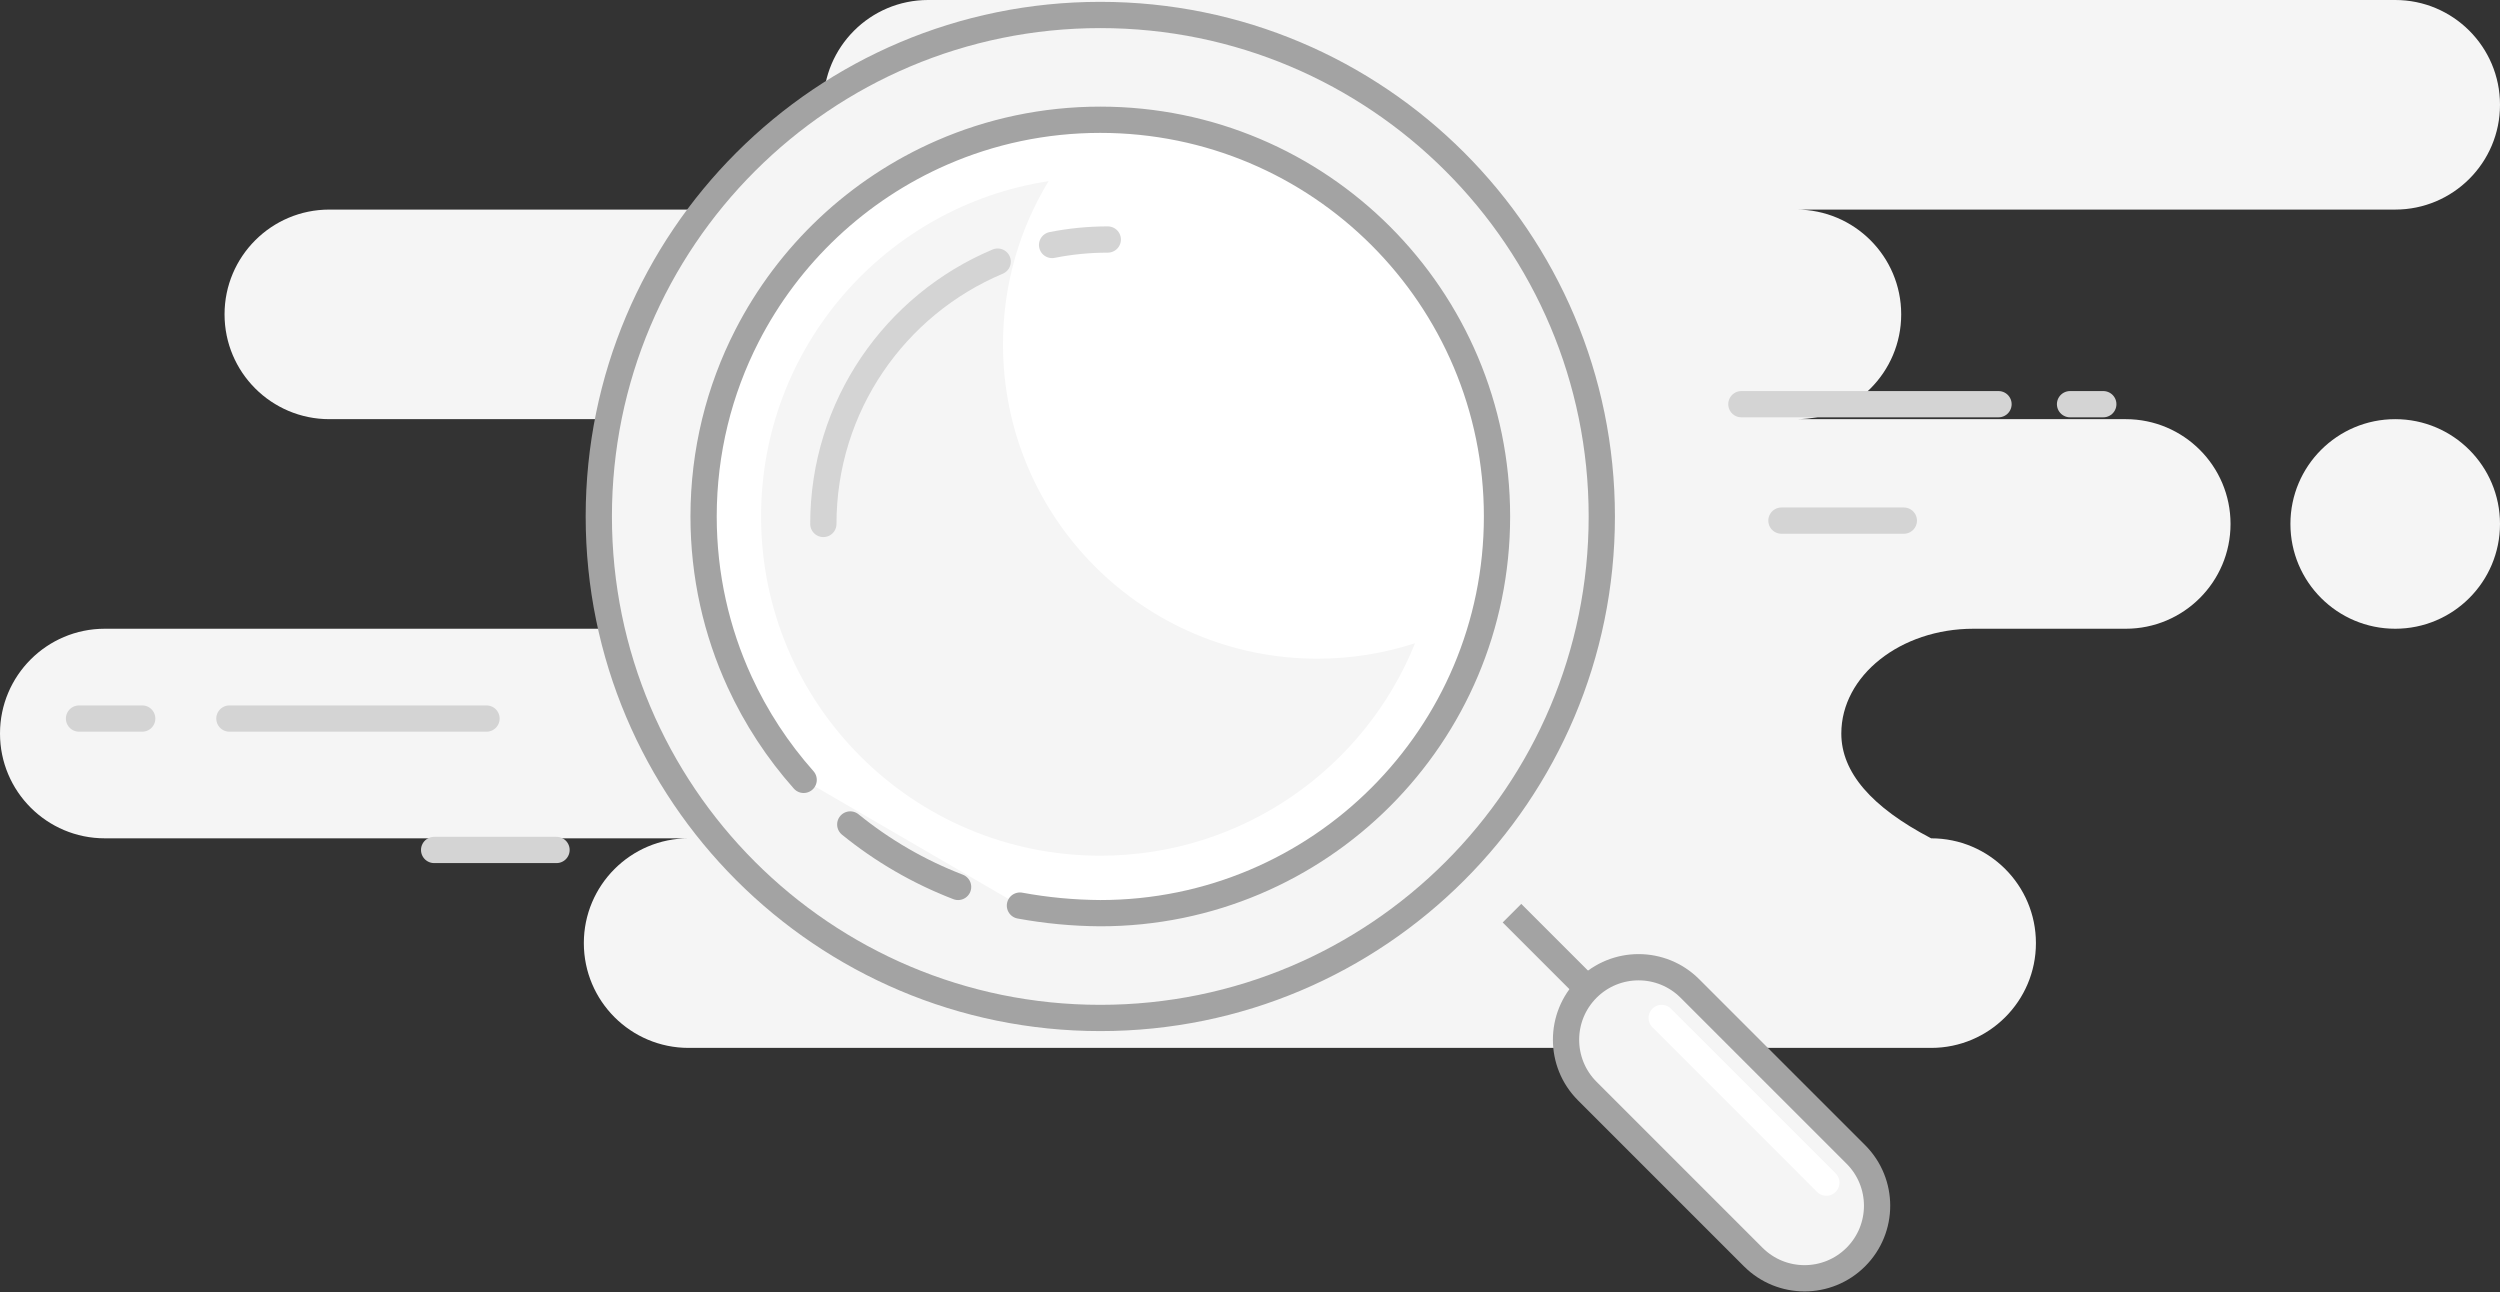 <svg width="238" height="123" viewBox="0 0 238 123" fill="none" xmlns="http://www.w3.org/2000/svg">
<rect x="0" y="0" width="238" height="123" fill="#333333" stroke="none"/>
<path fill-rule="evenodd" clip-rule="evenodd" d="M228.024 0C233.534 0 238 4.466 238 9.976C238 15.486 233.534 19.952 228.024 19.952H171.018C176.528 19.952 180.994 24.419 180.994 29.928C180.994 35.438 176.528 39.904 171.018 39.904H202.371C207.881 39.904 212.347 44.371 212.347 49.88C212.347 55.39 207.881 59.856 202.371 59.856H187.872C180.925 59.856 175.293 64.323 175.293 69.832C175.293 73.505 178.144 76.831 183.844 79.808C189.354 79.808 193.82 84.275 193.82 89.784C193.82 95.294 189.354 99.76 183.844 99.76H65.557C60.047 99.76 55.581 95.294 55.581 89.784C55.581 84.275 60.047 79.808 65.557 79.808H9.976C4.466 79.808 0 75.342 0 69.832C0 64.323 4.466 59.856 9.976 59.856H66.982C72.492 59.856 76.958 55.39 76.958 49.88C76.958 44.371 72.492 39.904 66.982 39.904H31.353C25.844 39.904 21.377 35.438 21.377 29.928C21.377 24.419 25.844 19.952 31.353 19.952H88.359C82.85 19.952 78.383 15.486 78.383 9.976C78.383 4.466 82.85 0 88.359 0H228.024ZM228.024 39.904C233.534 39.904 238 44.371 238 49.88C238 55.39 233.534 59.856 228.024 59.856C222.514 59.856 218.048 55.39 218.048 49.88C218.048 44.371 222.514 39.904 228.024 39.904Z" fill="#F5F5F5"/>
<path d="M104.749 96.91C131.116 96.91 152.491 75.535 152.491 49.168C152.491 22.8 131.116 1.425 104.749 1.425C78.381 1.425 57.006 22.8 57.006 49.168C57.006 75.535 78.381 96.91 104.749 96.91Z" fill="#F5F5F5" stroke="#A3A3A3" stroke-width="2.5"/>
<path fill-rule="evenodd" clip-rule="evenodd" d="M97.098 86.213C99.605 86.675 102.155 86.916 104.748 86.934C125.606 86.934 142.515 70.025 142.515 49.168C142.515 28.31 125.606 11.401 104.748 11.401C99.39 11.401 94.293 12.517 89.676 14.529C81.652 18.025 75.079 24.227 71.109 31.983C68.471 37.138 66.982 42.979 66.982 49.168C66.982 54.783 68.207 60.112 70.405 64.901C71.975 68.321 74.04 71.466 76.508 74.244" fill="white"/>
<path d="M97.098 86.213C99.605 86.675 102.155 86.916 104.748 86.934C125.606 86.934 142.515 70.025 142.515 49.168C142.515 28.31 125.606 11.401 104.748 11.401C99.39 11.401 94.293 12.517 89.676 14.529C81.652 18.025 75.079 24.227 71.109 31.983C68.471 37.138 66.982 42.979 66.982 49.168C66.982 54.783 68.207 60.112 70.405 64.901C71.975 68.321 74.04 71.466 76.508 74.244" stroke="#A3A3A3" stroke-width="2.5" stroke-linecap="round"/>
<path d="M80.945 78.49C84.006 80.978 87.465 82.996 91.211 84.435" stroke="#A3A3A3" stroke-width="2.5" stroke-linecap="round"/>
<path d="M143.94 86.934L152.491 95.485" stroke="#A3A3A3" stroke-width="2.5"/>
<path fill-rule="evenodd" clip-rule="evenodd" d="M151.109 94.103C148.412 96.8 148.412 101.174 151.109 103.871L166.907 119.669C169.605 122.367 173.978 122.367 176.676 119.669C179.373 116.972 179.373 112.599 176.676 109.901L160.877 94.103C158.18 91.406 153.807 91.406 151.109 94.103Z" fill="#F5F5F5" stroke="#A3A3A3" stroke-width="2.5"/>
<path d="M158.192 96.91L173.868 112.587" stroke="white" stroke-width="2.5" stroke-linecap="round"/>
<path fill-rule="evenodd" clip-rule="evenodd" d="M95.485 32.779C95.485 49.307 108.884 62.707 125.413 62.707C128.66 62.707 131.786 62.19 134.714 61.233C129.935 73.092 118.319 81.463 104.748 81.463C86.912 81.463 72.454 67.004 72.454 49.168C72.454 33.006 84.326 19.617 99.825 17.246C97.071 21.775 95.485 27.092 95.485 32.779Z" fill="#F5F5F5"/>
<path d="M105.461 22.802C103.646 22.802 101.873 22.981 100.159 23.322M94.979 24.906C85.23 29.003 78.383 38.642 78.383 49.88" stroke="#D4D4D4" stroke-width="2.5" stroke-linecap="round"/>
<path d="M181.245 49.563H169.593M190.258 38.479H165.78H190.258ZM200.234 38.479H197.068H200.234Z" stroke="#D4D4D4" stroke-width="2.5" stroke-linecap="round" stroke-linejoin="round"/>
<path d="M52.981 80.916H41.329M46.317 68.407H21.839H46.317ZM13.539 68.407H7.523H13.539Z" stroke="#D4D4D4" stroke-width="2.5" stroke-linecap="round" stroke-linejoin="round"/>
</svg>
